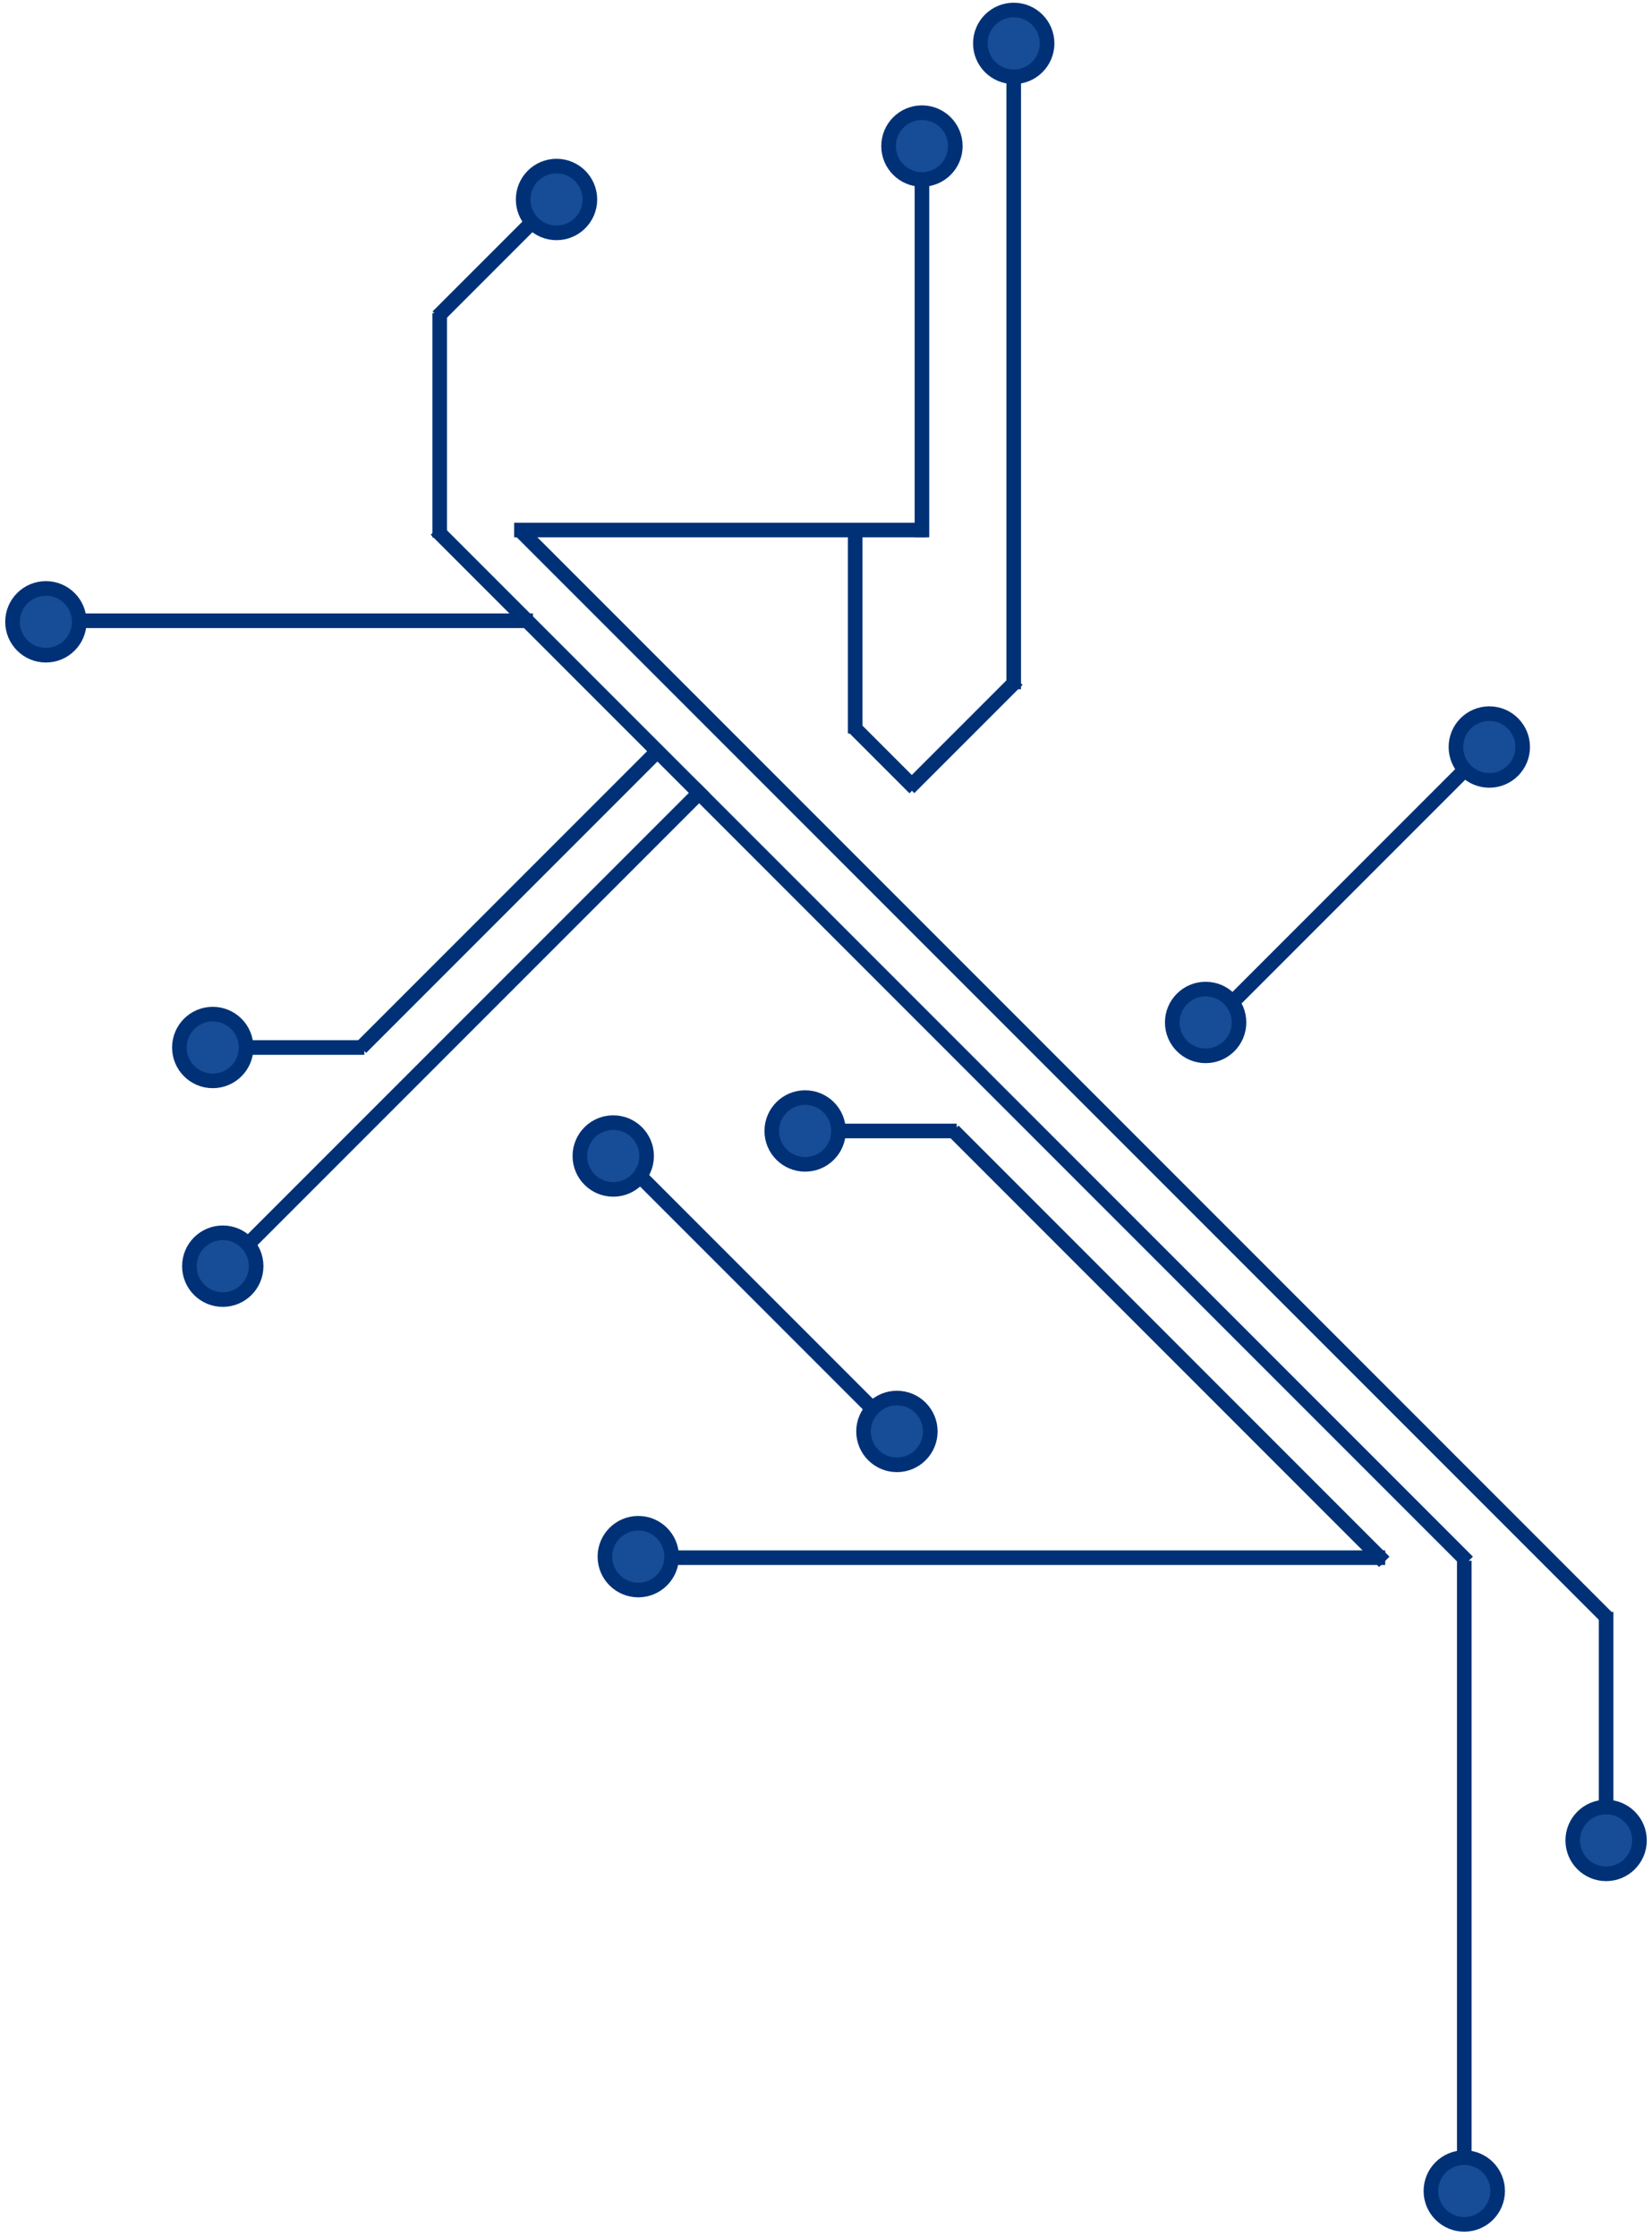 <?xml version="1.0" encoding="UTF-8" standalone="no"?>
<svg width="198px" height="268px" viewBox="0 0 198 268" version="1.1" xmlns="http://www.w3.org/2000/svg" xmlns:xlink="http://www.w3.org/1999/xlink">
    <!-- Generator: Sketch 39.1 (31720) - http://www.bohemiancoding.com/sketch -->
    <title>Lines</title>
    <desc>Created with Sketch.</desc>
    <defs></defs>
    <g id="Page-1" stroke="none" stroke-width="1" fill="none" fill-rule="evenodd">
        <g id="Desktop" transform="translate(-610, -188)" stroke="#003176" stroke-width="1.75">
            <g id="Lines" transform="translate(709, 321.5) rotate(-90) translate(-709, -321.5) translate(576, 224)">
                <g transform="translate(0, 50)">
                    <path d="M80,29 C82.209,29 84,27.209 84,25 C84,22.791 82.209,21 80,21 C77.791,21 76,22.791 76,25 C76,27.209 77.791,29 80,29 Z" id="Oval" fill="#174C96"></path>
                    <path d="M79.875,30.5 L79.875,113.65" id="Line" stroke-linecap="square"></path>
                    <path d="M130.41,63.386 L80,113.796" id="Line" stroke-linecap="square"></path>
                    <path d="M131,48.491 L131,62.291" id="Line" stroke-linecap="square"></path>
                    <path d="M202.432,1.364 L80,123.796" id="Line" stroke-linecap="square"></path>
                    <path d="M176.908,93.364 L143.568,126.704" id="Line" stroke-linecap="square" transform="translate(160.238, 110.034) scale(-1, 1) translate(-160.238, -110.034) "></path>
                    <path d="M202.432,11.364 L73.381,140.415" id="Line" stroke-linecap="square"></path>
                    <path d="M203,58.629 L203,11" id="Line" stroke-linecap="square"></path>
                    <path d="M250.629,59 L203,59" id="Line" stroke-linecap="square"></path>
                    <path d="M78.629,124 L4.458,124" id="Line" stroke-linecap="square"></path>
                    <path d="M72.5,141 L49.495,141" id="Line" stroke-linecap="square"></path>
                    <circle id="Oval" fill="#174C96" cx="4" cy="124" r="4"></circle>
                    <circle id="Oval" fill="#174C96" cx="249" cy="59" r="4"></circle>
                    <circle id="Oval" fill="#174C96" cx="144" cy="93" r="4"></circle>
                    <circle id="Oval" fill="#174C96" cx="131" cy="45" r="4"></circle>
                    <g id="Group" transform="translate(224.6, 9.7) scale(-1, 1) translate(-224.6, -9.7) translate(202.6, 0.2)">
                        <path d="M17.41,1.386 L4.796,14" id="Line" stroke-linecap="square"></path>
                        <path d="M43.629,1 L18.495,1" id="Line" stroke-linecap="square"></path>
                        <circle id="Oval" fill="#174C96" cx="4" cy="15" r="4"></circle>
                    </g>
                    <circle id="Oval" fill="#174C96" cx="177" cy="127" r="4"></circle>
                    <circle id="Oval" fill="#174C96" cx="46" cy="141" r="4"></circle>
                </g>
                <g transform="translate(178.5, 62) scale(-1, 1) translate(-178.5, -62) translate(91, 0)">
                    <circle id="Oval" fill="#174C96" cx="74" cy="4" r="4"></circle>
                    <path d="M73.875,9.5 L73.875,61.501" id="Line" stroke-linecap="square"></path>
                    <path d="M124.41,42.386 L89.893,76.903" id="Line" stroke-linecap="square"></path>
                    <path d="M125,27.491 L125,41.291" id="Line" stroke-linecap="square"></path>
                    <path d="M150.484,26.312 L94.503,82.293" id="Line" stroke-linecap="square"></path>
                    <path d="M170.908,72.364 L137.568,105.704" id="Line" stroke-linecap="square" transform="translate(154.238, 89.034) scale(-1, 1) translate(-154.238, -89.034) "></path>
                    <path d="M86.501,101 L64.449,101" id="Line" stroke-linecap="square"></path>
                    <circle id="Oval" fill="#174C96" cx="138" cy="72" r="4"></circle>
                    <circle id="Oval" fill="#174C96" cx="125" cy="24" r="4"></circle>
                    <g id="Group" transform="translate(117.6, 71.2) scale(-1, 1) translate(-117.6, -71.2) translate(79.6, 21.2)">
                        <g id="Group-2" transform="translate(61, 79.8)" stroke-linecap="square">
                            <path d="M7.41,0.386 L1.295,6.501" id="Line"></path>
                            <path d="M13.044,18.816 L1.312,7.084" id="Line"></path>
                        </g>
                        <circle id="Oval" fill="#174C96" cx="4.4" cy="4" r="4"></circle>
                    </g>
                    <circle id="Oval" fill="#174C96" cx="171" cy="106" r="4"></circle>
                    <g id="Group-3" transform="translate(0.7, 116)">
                        <path d="M80.5,4 L8.798,4" id="Line" stroke-linecap="square"></path>
                        <circle id="Oval" fill="#174C96" cx="4" cy="4" r="4"></circle>
                    </g>
                </g>
            </g>
        </g>
    </g>
</svg>
